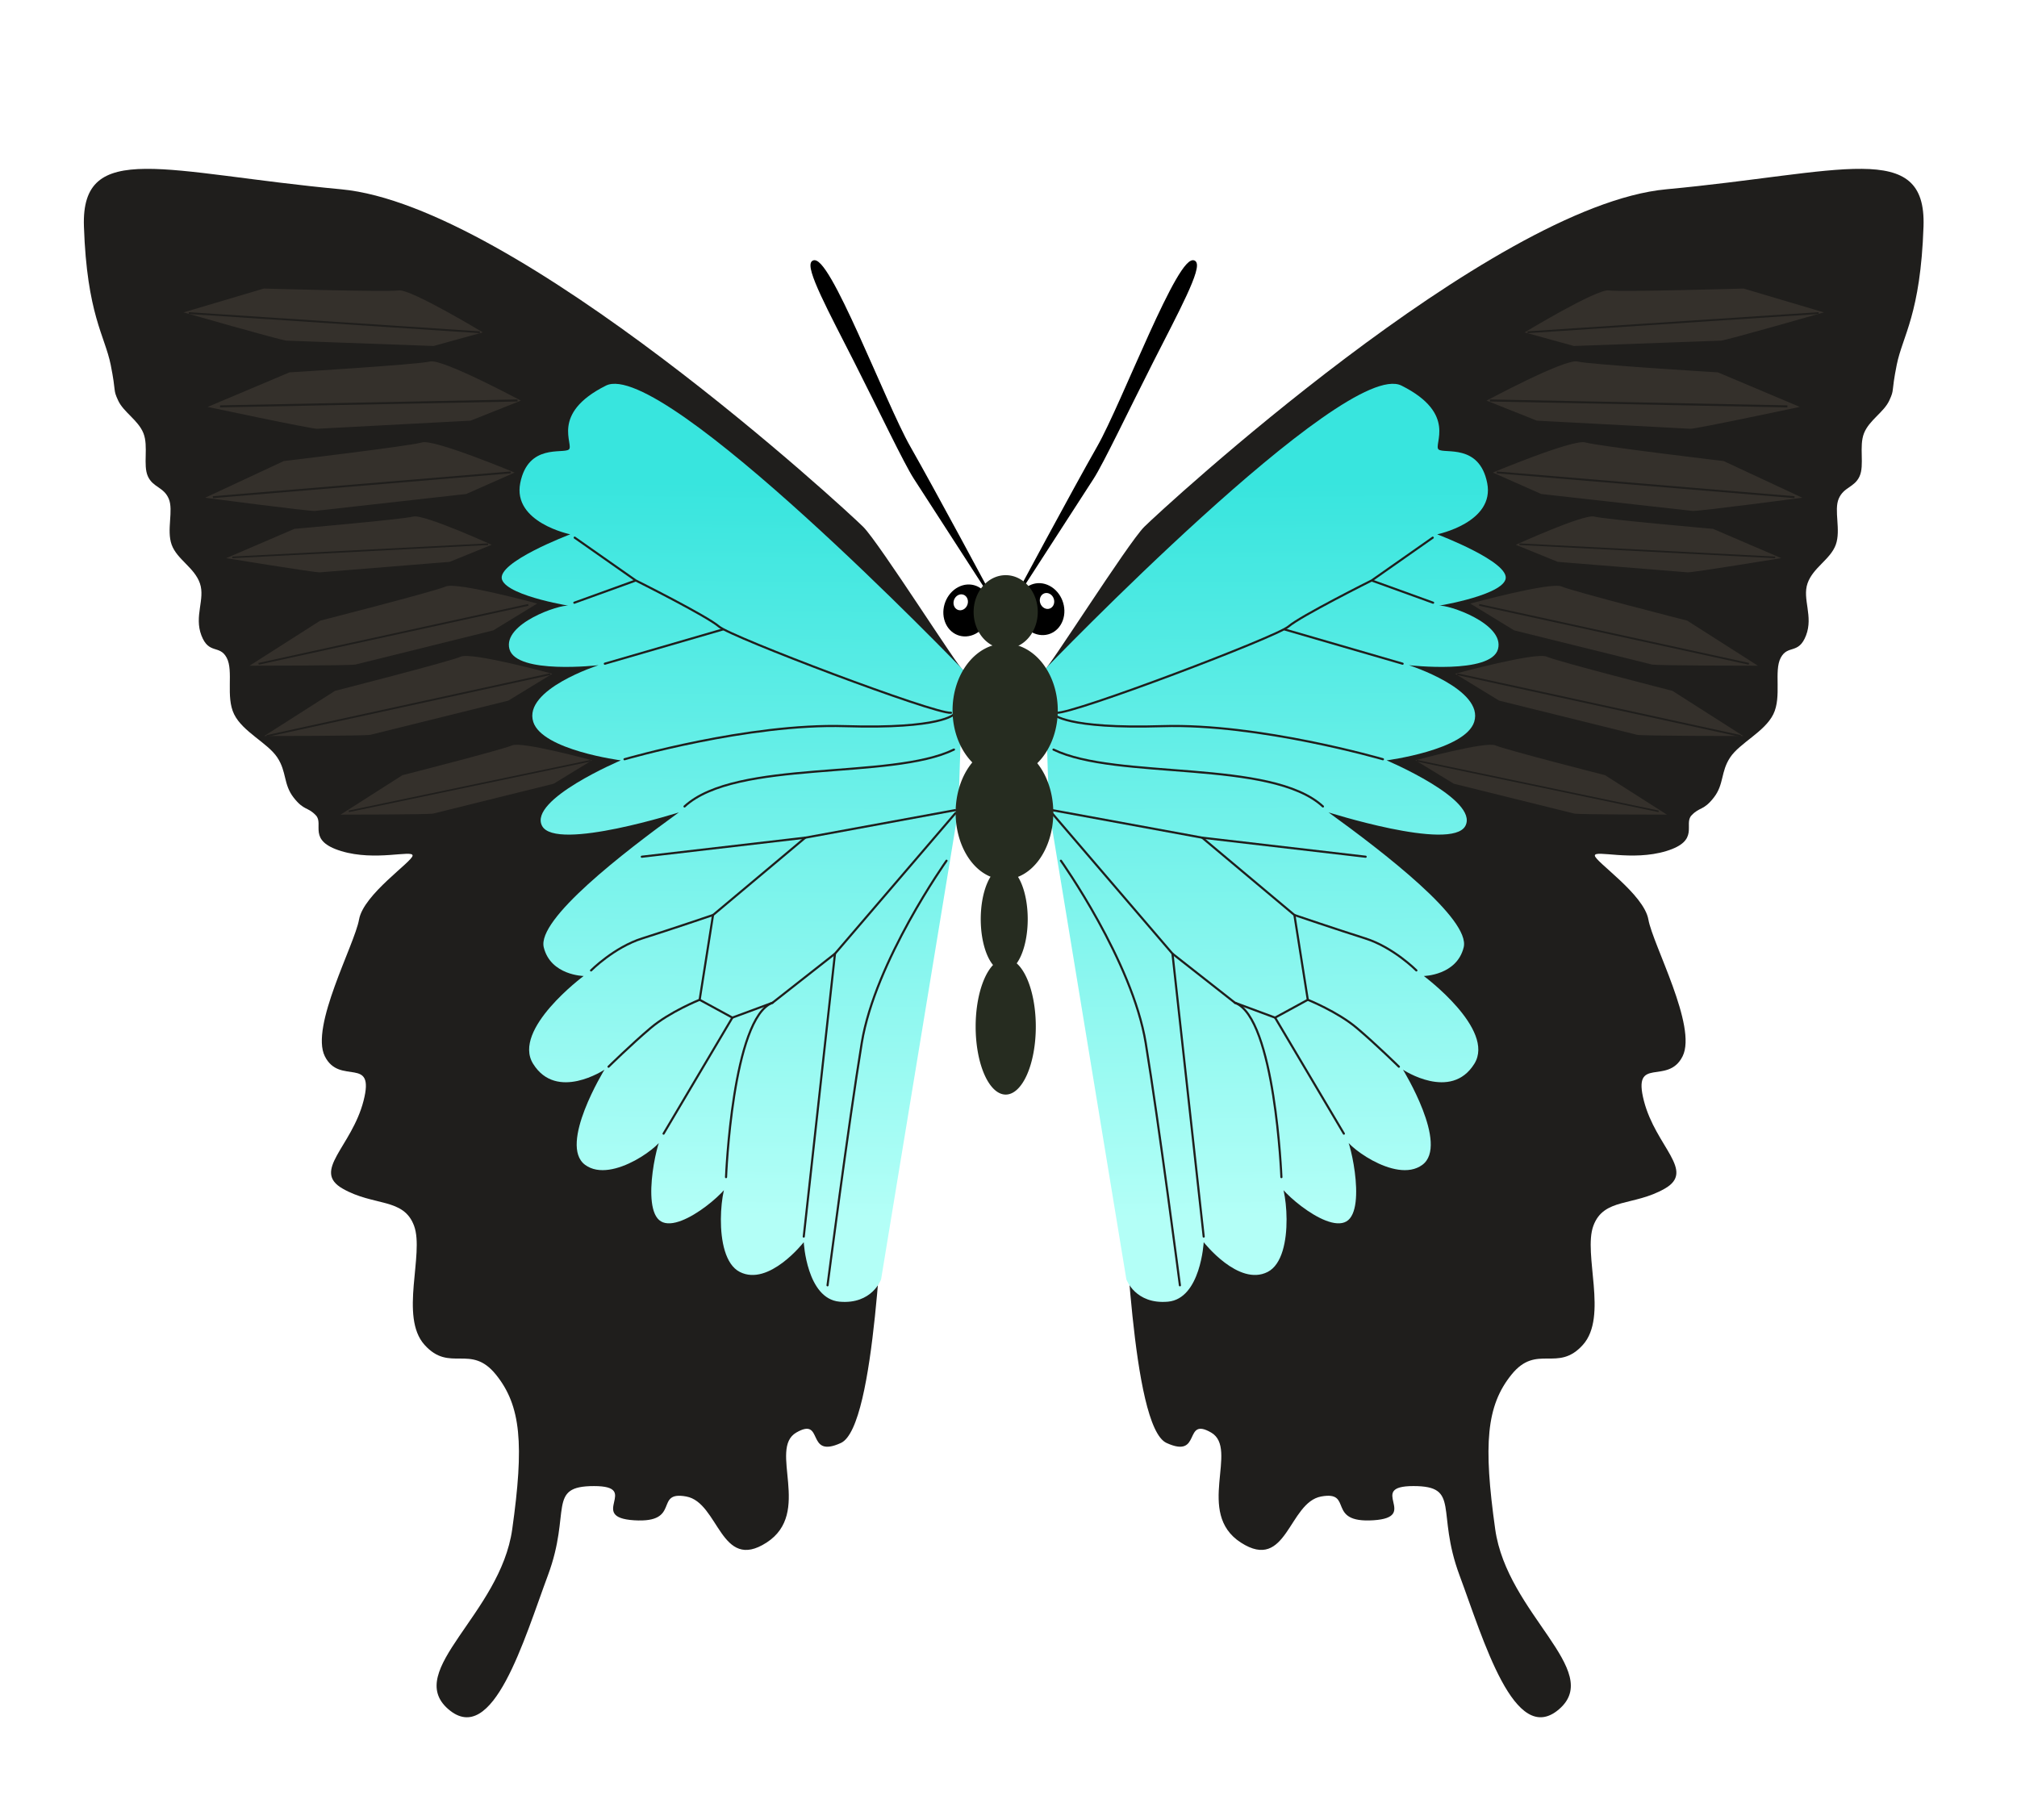 <?xml version="1.0" encoding="UTF-8" standalone="no"?>
<!-- Created with Inkscape (http://www.inkscape.org/) -->

<svg
   xmlns:dc="http://purl.org/dc/elements/1.1/"
   xmlns:cc="http://creativecommons.org/ns#"
   xmlns:rdf="http://www.w3.org/1999/02/22-rdf-syntax-ns#"
   xmlns:svg="http://www.w3.org/2000/svg"
   xmlns="http://www.w3.org/2000/svg"
   xmlns:xlink="http://www.w3.org/1999/xlink"
   xmlns:sodipodi="http://sodipodi.sourceforge.net/DTD/sodipodi-0.dtd"
   xmlns:inkscape="http://www.inkscape.org/namespaces/inkscape"
   width="166.374mm"
   height="150.132mm"
   viewBox="0 0 166.374 150.132"
   version="1.1"
   id="svg8"
   inkscape:version="0.92.1 r15371"
   sodipodi:docname="FX13_butterfly.svg">
  <defs
     id="defs2">
    <linearGradient
       inkscape:collect="always"
       id="linearGradient3874">
      <stop
         style="stop-color:#38e5de;stop-opacity:1;"
         offset="0"
         id="stop3870" />
      <stop
         style="stop-color:#b3fff7;stop-opacity:1"
         offset="1"
         id="stop3872" />
    </linearGradient>
    <linearGradient
       inkscape:collect="always"
       xlink:href="#linearGradient3874"
       id="linearGradient3876"
       x1="131.219"
       y1="84.462"
       x2="132.328"
       y2="175.576"
       gradientUnits="userSpaceOnUse"
       gradientTransform="matrix(0.664,0,0,0.664,42.867,38.788)" />
    <linearGradient
       inkscape:collect="always"
       xlink:href="#linearGradient3874"
       id="linearGradient3876-7"
       x1="131.219"
       y1="84.462"
       x2="132.328"
       y2="175.576"
       gradientUnits="userSpaceOnUse"
       gradientTransform="matrix(-0.664,0,0,0.664,169.111,38.788)" />
  </defs>
  <sodipodi:namedview
     id="base"
     pagecolor="#ffffff"
     bordercolor="#666666"
     borderopacity="1.0"
     inkscape:pageopacity="0.0"
     inkscape:pageshadow="2"
     inkscape:zoom="0.56578839"
     inkscape:cx="-50.307963"
     inkscape:cy="316.18073"
     inkscape:document-units="mm"
     inkscape:current-layer="layer1"
     showgrid="false"
     inkscape:window-width="1920"
     inkscape:window-height="1016"
     inkscape:window-x="0"
     inkscape:window-y="27"
     inkscape:window-maximized="1"
     inkscape:snap-global="false"
     fit-margin-top="0"
     fit-margin-left="0"
     fit-margin-right="0"
     fit-margin-bottom="0" />
  <g
     inkscape:label="Layer 1"
     inkscape:groupmode="layer"
     id="layer1"
     transform="translate(-23.196,-55.069)">
    <rect
       style="opacity:1;fill:#ffffff;fill-opacity:1;stroke:none;stroke-width:0.176;stroke-linecap:round;stroke-linejoin:round;stroke-miterlimit:4;stroke-dasharray:none;stroke-opacity:1"
       id="rect4950"
       width="166.374"
       height="150.132"
       x="23.196"
       y="55.069"
       inkscape:export-xdpi="252.22"
       inkscape:export-ydpi="252.22" />
    <path
       style="fill:#000000;stroke:#000000;stroke-width:0.176px;stroke-linecap:butt;stroke-linejoin:miter;stroke-opacity:1"
       d="m 104.966,104.326 c 0,0 0.847,1.282 -0.647,-1.039 -1.494,-2.321 -5.329,-8.244 -5.671,-8.775 -0.814,-1.262 -2.872,-5.597 -4.921,-9.636 -2.049,-4.039 -4.09,-7.784 -3.482,-8.213 1.215,-0.859 5.912,11.689 7.953,15.269 2.041,3.58 6.768,12.395 6.768,12.395 z"
       id="path3714-2"
       inkscape:connector-curvature="0"
       sodipodi:nodetypes="csssszc"
       inkscape:export-xdpi="252.22"
       inkscape:export-ydpi="252.22" />
    <ellipse
       style="opacity:1;fill:#000000;fill-opacity:1;stroke:none;stroke-width:0.888;stroke-linecap:round;stroke-linejoin:round;stroke-miterlimit:4;stroke-dasharray:none;stroke-opacity:1"
       id="path3710"
       cx="43.367"
       cy="139.911"
       transform="matrix(-0.347,0.938,0.887,0.462,0,0)"
       rx="2.053"
       ry="2.035"
       inkscape:export-xdpi="252.22"
       inkscape:export-ydpi="252.22" />
    <path
       style="fill:#000000;stroke:#000000;stroke-width:0.176px;stroke-linecap:butt;stroke-linejoin:miter;stroke-opacity:1"
       d="m 107.012,104.326 c 0,0 -0.847,1.282 0.647,-1.039 1.494,-2.321 5.329,-8.244 5.671,-8.775 0.814,-1.262 2.872,-5.597 4.921,-9.636 2.049,-4.039 4.09,-7.784 3.482,-8.213 -1.215,-0.859 -5.912,11.689 -7.953,15.269 -2.041,3.58 -6.768,12.395 -6.768,12.395 z"
       id="path3714"
       inkscape:connector-curvature="0"
       sodipodi:nodetypes="csssszc"
       inkscape:export-xdpi="252.22"
       inkscape:export-ydpi="252.22" />
    <path
       style="fill:#1f1e1c;fill-opacity:1;stroke:none;stroke-width:0.176px;stroke-linecap:butt;stroke-linejoin:miter;stroke-opacity:1"
       d="m 109.358,110.309 c 0.123,0.245 6.87,-10.428 8.219,-11.777 1.349,-1.349 28.584,-26.498 43.059,-27.848 14.476,-1.349 21.468,-4.171 21.223,3.067 -0.245,7.238 -1.728,9.019 -2.208,11.409 -0.48,2.39 -0.166,1.973 -0.613,2.944 -0.448,0.972 -1.653,1.618 -2.086,2.699 -0.432,1.081 0.053,2.633 -0.368,3.558 -0.421,0.924 -1.299,0.872 -1.717,1.84 -0.418,0.968 0.195,2.587 -0.245,3.803 -0.441,1.216 -1.886,1.889 -2.331,3.19 -0.445,1.3 0.491,2.699 -0.123,4.294 -0.613,1.595 -1.499,0.739 -2.086,1.84 -0.586,1.101 0.104,3.207 -0.613,4.662 -0.717,1.455 -2.764,2.362 -3.558,3.558 -0.794,1.195 -0.491,2.208 -1.349,3.312 -0.859,1.104 -1.158,0.749 -1.84,1.472 -0.682,0.723 0.736,2.086 -2.086,2.944 -2.822,0.859 -5.888,-0.123 -5.888,0.368 0,0.491 4.048,3.19 4.416,5.275 0.368,2.086 4.048,8.833 2.822,11.286 -1.227,2.454 -4.171,-0.123 -3.19,3.68 0.981,3.803 4.294,5.766 1.717,7.238 -2.576,1.472 -5.03,0.736 -5.888,3.067 -0.859,2.331 1.227,7.483 -0.859,9.814 -2.085,2.331 -3.803,-0.123 -5.888,2.454 -2.086,2.576 -2.331,5.766 -1.349,12.758 0.981,6.993 8.955,11.654 5.275,14.844 -3.68,3.19 -6.256,-5.766 -8.219,-11.041 -1.963,-5.275 0.123,-7.361 -3.803,-7.361 -3.926,0 0.613,2.576 -3.312,2.822 -3.926,0.245 -1.595,-2.454 -4.294,-1.963 -2.699,0.491 -2.822,6.256 -6.625,3.803 -3.803,-2.454 -0.123,-7.729 -2.454,-9.078 -2.331,-1.349 -0.736,2.208 -3.68,0.859 -2.944,-1.349 -3.312,-19.751 -3.68,-20.242 -0.368,-0.491 -5.03,-27.786 -5.03,-27.786 z"
       id="path3718"
       inkscape:connector-curvature="0"
       sodipodi:nodetypes="cssszzzzzzzzzzzzzcsscccscssscsscsssccc"
       inkscape:export-xdpi="252.22"
       inkscape:export-ydpi="252.22" />
    <path
       style="fill:url(#linearGradient3876);fill-opacity:1;stroke:none;stroke-width:0.176px;stroke-linecap:butt;stroke-linejoin:miter;stroke-opacity:1"
       d="m 109.358,110.309 c 0,0 24.781,-25.762 29.442,-23.431 4.662,2.331 2.576,4.907 3.067,5.275 0.491,0.368 3.35,-0.506 4.001,2.757 0.651,3.262 -4.124,4.236 -4.124,4.236 0,0 6.123,2.315 5.628,3.738 -0.495,1.423 -6.242,2.273 -5.506,2.151 0.736,-0.123 5.473,1.475 4.892,3.583 -0.581,2.108 -7.346,1.324 -7.346,1.324 0,0 6.237,1.995 5.383,4.679 -0.741,2.327 -7.223,3.172 -7.223,3.172 0,0 7.624,3.225 6.5,5.398 -1.124,2.173 -11.652,-1.227 -11.284,-1.104 4.592,3.324 11.713,8.814 11.141,11.131 -0.572,2.317 -3.29,2.363 -3.29,2.363 0,0 5.931,4.401 4.171,7.238 -1.938,3.124 -5.888,0.491 -5.888,0.491 0,0 3.822,6.211 1.595,7.851 -2.228,1.641 -6.625,-1.84 -6.379,-2.331 0.245,-0.491 1.871,5.96 0.123,6.993 -1.749,1.032 -6.256,-3.19 -5.643,-3.435 0.613,-0.245 1.544,6.379 -0.859,7.606 -2.402,1.226 -5.275,-2.454 -5.275,-2.454 0,0 -0.245,4.662 -2.944,4.907 -2.699,0.245 -3.435,-1.84 -3.435,-1.84 l -6.379,-38.766 -0.368,-11.532"
       id="path3720"
       inkscape:connector-curvature="0"
       sodipodi:nodetypes="csczczczcsczczcsczczzzccccc"
       inkscape:export-xdpi="252.22"
       inkscape:export-ydpi="252.22" />
    <g
       id="g5100"
       transform="matrix(0.513,-0.084,0.084,0.513,62.769,66.185)"
       style="stroke:#1f1e1c;stroke-opacity:1">
      <g
         id="g5095"
         style="stroke:#1f1e1c;stroke-opacity:1">
        <path
           style="fill:#34302b;fill-opacity:1;stroke:#1f1e1c;stroke-width:0.255px;stroke-linecap:butt;stroke-linejoin:miter;stroke-opacity:1"
           d="m 151.401,90.733 c 0,0 11.742,-3.202 13.343,-2.491 1.601,0.712 18.324,4.981 18.324,4.981 l 10.318,6.582 c 0,0 -14.766,0 -15.477,-0.178 -0.712,-0.178 -20.103,-4.981 -20.103,-4.981 z"
           id="path3722"
           inkscape:connector-curvature="0"
           inkscape:export-xdpi="252.22"
           inkscape:export-ydpi="252.22" />
      </g>
      <path
         inkscape:export-ydpi="252.22"
         inkscape:export-xdpi="252.22"
         inkscape:connector-curvature="0"
         id="path3724"
         d="m 152.297,90.778 39.712,8.623"
         style="fill:none;stroke:#1f1e1c;stroke-width:0.255px;stroke-linecap:butt;stroke-linejoin:miter;stroke-opacity:1"
         sodipodi:nodetypes="cc" />
    </g>
    <path
       style="fill:none;stroke:#1f1e1c;stroke-width:0.176;stroke-linecap:round;stroke-linejoin:miter;stroke-miterlimit:4;stroke-dasharray:none;stroke-opacity:1"
       d="m 110.339,113.867 c 1.349,0.123 18.156,-6.257 19.138,-7.115 0.981,-0.859 6.87,-3.803 6.87,-3.803 l 5.03,-3.527"
       id="path3726"
       inkscape:connector-curvature="0"
       sodipodi:nodetypes="cccc"
       inkscape:export-xdpi="252.22"
       inkscape:export-ydpi="252.22" />
    <path
       style="fill:none;stroke:#1f1e1c;stroke-width:0.176;stroke-linecap:round;stroke-linejoin:miter;stroke-miterlimit:4;stroke-dasharray:none;stroke-opacity:1"
       d="m 136.408,102.979 4.999,1.809"
       id="path3728"
       inkscape:connector-curvature="0"
       sodipodi:nodetypes="cc"
       inkscape:export-xdpi="252.22"
       inkscape:export-ydpi="252.22" />
    <path
       style="fill:none;stroke:#1f1e1c;stroke-width:0.176;stroke-linecap:round;stroke-linejoin:miter;stroke-miterlimit:4;stroke-dasharray:none;stroke-opacity:1"
       d="m 129.17,106.997 9.722,2.822"
       id="path3730"
       inkscape:connector-curvature="0"
       sodipodi:nodetypes="cc"
       inkscape:export-xdpi="252.22"
       inkscape:export-ydpi="252.22" />
    <path
       style="fill:none;stroke:#1f1e1c;stroke-width:0.176;stroke-linecap:round;stroke-linejoin:miter;stroke-miterlimit:4;stroke-dasharray:none;stroke-opacity:1"
       d="m 110.094,113.99 c 0,0 1.012,1.227 8.986,0.981 7.974,-0.245 18.187,2.73 18.187,2.73"
       id="path3732"
       inkscape:connector-curvature="0"
       sodipodi:nodetypes="csc"
       inkscape:export-xdpi="252.22"
       inkscape:export-ydpi="252.22" />
    <path
       style="fill:none;stroke:#1f1e1c;stroke-width:0.176px;stroke-linecap:round;stroke-linejoin:miter;stroke-opacity:1"
       d="m 110.094,116.903 c 5.209,2.537 17.953,0.749 22.225,4.693"
       id="path3734"
       inkscape:connector-curvature="0"
       sodipodi:nodetypes="cc"
       inkscape:export-xdpi="252.22"
       inkscape:export-ydpi="252.22" />
    <path
       style="fill:none;stroke:#1f1e1c;stroke-width:0.176px;stroke-linecap:round;stroke-linejoin:miter;stroke-opacity:1"
       d="m 110.002,121.902 12.36,2.27 13.48,1.57"
       id="path3736"
       inkscape:connector-curvature="0"
       sodipodi:nodetypes="ccc"
       inkscape:export-xdpi="252.22"
       inkscape:export-ydpi="252.22" />
    <path
       style="fill:none;stroke:#1f1e1c;stroke-width:0.176px;stroke-linecap:round;stroke-linejoin:miter;stroke-opacity:1"
       d="m 122.361,124.172 7.606,6.379 1.104,6.993 -2.699,1.472 -3.312,-1.227 -5.152,-4.048 -9.937,-11.593"
       id="path3738"
       inkscape:connector-curvature="0"
       sodipodi:nodetypes="ccccccc"
       inkscape:export-xdpi="252.22"
       inkscape:export-ydpi="252.22" />
    <path
       style="fill:none;stroke:#1f1e1c;stroke-width:0.176px;stroke-linecap:round;stroke-linejoin:miter;stroke-opacity:1"
       d="m 129.967,130.551 c 0,0 3.504,1.191 5.835,1.927 2.331,0.736 4.225,2.643 4.225,2.643"
       id="path3740"
       inkscape:connector-curvature="0"
       sodipodi:nodetypes="csc"
       inkscape:export-xdpi="252.22"
       inkscape:export-ydpi="252.22" />
    <path
       style="fill:none;stroke:#1f1e1c;stroke-width:0.176px;stroke-linecap:round;stroke-linejoin:miter;stroke-opacity:1"
       d="m 131.071,137.543 c 0,0 2.454,0.981 4.048,2.331 1.595,1.349 3.466,3.19 3.466,3.19"
       id="path3742"
       inkscape:connector-curvature="0"
       sodipodi:nodetypes="csc"
       inkscape:export-xdpi="252.22"
       inkscape:export-ydpi="252.22" />
    <path
       style="fill:none;stroke:#1f1e1c;stroke-width:0.176px;stroke-linecap:round;stroke-linejoin:miter;stroke-opacity:1"
       d="m 128.372,139.016 5.674,9.569"
       id="path3744"
       inkscape:connector-curvature="0"
       sodipodi:nodetypes="cc"
       inkscape:export-xdpi="252.22"
       inkscape:export-ydpi="252.22" />
    <path
       style="fill:none;stroke:#1f1e1c;stroke-width:0.176px;stroke-linecap:round;stroke-linejoin:miter;stroke-opacity:1"
       d="m 125.06,137.789 c 3.312,1.227 3.834,14.384 3.834,14.384"
       id="path3746"
       inkscape:connector-curvature="0"
       sodipodi:nodetypes="cc"
       inkscape:export-xdpi="252.22"
       inkscape:export-ydpi="252.22" />
    <path
       style="fill:none;stroke:#1f1e1c;stroke-width:0.176px;stroke-linecap:round;stroke-linejoin:miter;stroke-opacity:1"
       d="m 119.908,133.74 2.576,23.339"
       id="path3748"
       inkscape:connector-curvature="0"
       sodipodi:nodetypes="cc"
       inkscape:export-xdpi="252.22"
       inkscape:export-ydpi="252.22" />
    <path
       style="fill:none;stroke:#1f1e1c;stroke-width:0.176px;stroke-linecap:round;stroke-linejoin:miter;stroke-opacity:1"
       d="m 110.707,126.073 c 0,0 5.888,8.281 6.993,15.028 1.104,6.747 2.822,19.996 2.822,19.996"
       id="path3750"
       inkscape:connector-curvature="0"
       inkscape:export-xdpi="252.22"
       inkscape:export-ydpi="252.22" />
    <ellipse
       style="opacity:1;fill:#000000;fill-opacity:1;stroke:none;stroke-width:0.888;stroke-linecap:round;stroke-linejoin:round;stroke-miterlimit:4;stroke-dasharray:none;stroke-opacity:1"
       id="path3710-2"
       cx="142.168"
       cy="-60.447"
       transform="matrix(0.347,0.938,-0.887,0.462,0,0)"
       rx="2.053"
       ry="2.035"
       inkscape:export-xdpi="252.22"
       inkscape:export-ydpi="252.22" />
    <path
       style="opacity:1;fill:#262c20;fill-opacity:1;stroke:none;stroke-width:1.114;stroke-linecap:round;stroke-linejoin:round;stroke-miterlimit:4;stroke-dasharray:none;stroke-opacity:1"
       d="m 108.798,105.552 a 2.646,3.036 0 0 1 -2.646,3.036 2.646,3.036 0 0 1 -2.646,-3.036 2.646,3.036 0 0 1 2.646,-3.036 2.646,3.036 0 0 1 2.646,3.036 z"
       id="path3754"
       inkscape:connector-curvature="0"
       inkscape:export-xdpi="252.22"
       inkscape:export-ydpi="252.22" />
    <path
       style="opacity:1;fill:#262c20;fill-opacity:1;stroke:none;stroke-width:1.136;stroke-linecap:round;stroke-linejoin:round;stroke-miterlimit:4;stroke-dasharray:none;stroke-opacity:1"
       d="m 107.969,130.89 a 1.938,4.304 0 0 1 -1.938,4.304 1.938,4.304 0 0 1 -1.938,-4.304 1.938,4.304 0 0 1 1.938,-4.304 1.938,4.304 0 0 1 1.938,4.304 z"
       id="path3754-3-6-7"
       inkscape:connector-curvature="0"
       inkscape:export-xdpi="252.22"
       inkscape:export-ydpi="252.22" />
    <path
       style="opacity:1;fill:#262c20;fill-opacity:1;stroke:none;stroke-width:1.466;stroke-linecap:round;stroke-linejoin:round;stroke-miterlimit:4;stroke-dasharray:none;stroke-opacity:1"
       d="m 108.635,139.757 a 2.481,5.606 0 0 1 -2.481,5.606 2.481,5.606 0 0 1 -2.481,-5.606 2.481,5.606 0 0 1 2.481,-5.606 2.481,5.606 0 0 1 2.481,5.606 z"
       id="path3754-3-6-7-5"
       inkscape:connector-curvature="0"
       inkscape:export-xdpi="252.22"
       inkscape:export-ydpi="252.22" />
    <ellipse
       style="opacity:1;fill:#ffffff;fill-opacity:1;stroke:none;stroke-width:0.273;stroke-linecap:round;stroke-linejoin:round;stroke-miterlimit:4;stroke-dasharray:none;stroke-opacity:1"
       id="path3710-3-5-6"
       cx="42.529"
       cy="140.155"
       transform="matrix(-0.347,0.938,0.887,0.462,0,0)"
       rx="0.63"
       ry="0.625"
       inkscape:export-xdpi="252.22"
       inkscape:export-ydpi="252.22" />
    <g
       id="g5088"
       transform="matrix(0.658,-0.087,0.087,0.658,34.704,53.353)"
       style="stroke:#1f1e1c;stroke-opacity:1">
      <path
         inkscape:export-ydpi="252.22"
         inkscape:export-xdpi="252.22"
         inkscape:connector-curvature="0"
         id="path3722-1"
         d="m 158.403,82.793 c 0,0 10.742,-2.93 12.206,-2.279 1.465,0.651 16.764,4.557 16.764,4.557 l 9.44,6.022 c 0,0 -13.509,0 -14.16,-0.163 -0.651,-0.163 -18.391,-4.557 -18.391,-4.557 z"
         style="fill:#34302b;fill-opacity:1;stroke:#1f1e1c;stroke-width:0.233px;stroke-linecap:butt;stroke-linejoin:miter;stroke-opacity:1" />
      <path
         inkscape:export-ydpi="252.22"
         inkscape:export-xdpi="252.22"
         inkscape:connector-curvature="0"
         id="path3724-2"
         d="m 159.177,82.877 36.29,7.905"
         style="fill:none;stroke:#1f1e1c;stroke-width:0.233px;stroke-linecap:butt;stroke-linejoin:miter;stroke-opacity:1"
         sodipodi:nodetypes="cc" />
    </g>
    <g
       transform="matrix(0.634,-0.135,0.132,0.687,36.446,58.585)"
       id="g5092"
       style="stroke:#1f1e1c;stroke-opacity:1">
      <path
         inkscape:export-ydpi="252.22"
         inkscape:export-xdpi="252.22"
         inkscape:connector-curvature="0"
         id="path3722-0"
         d="m 156.828,73.821 c 0,0 11.106,-3.029 12.62,-2.356 1.514,0.673 17.332,4.712 17.332,4.712 l 9.76,6.226 c 0,0 -13.966,0 -14.639,-0.168 -0.673,-0.168 -19.014,-4.712 -19.014,-4.712 z"
         style="fill:#34302b;fill-opacity:1;stroke:#1f1e1c;stroke-width:0.241px;stroke-linecap:butt;stroke-linejoin:miter;stroke-opacity:1" />
      <path
         inkscape:export-ydpi="252.22"
         inkscape:export-xdpi="252.22"
         inkscape:connector-curvature="0"
         id="path3724-9"
         d="m 157.552,73.928 37.038,7.989"
         style="fill:none;stroke:#1f1e1c;stroke-width:0.241px;stroke-linecap:butt;stroke-linejoin:miter;stroke-opacity:1"
         sodipodi:nodetypes="cc" />
    </g>
    <g
       id="g5080"
       transform="matrix(0.638,-0.183,0.183,0.638,32.152,71.743)"
       style="stroke:#1f1e1c;stroke-opacity:1">
      <path
         inkscape:export-ydpi="252.22"
         inkscape:export-xdpi="252.22"
         inkscape:connector-curvature="0"
         id="path3722-6"
         d="m 164.415,64.042 c 0,0 10.378,-2.83 11.793,-2.201 1.415,0.629 16.195,4.403 16.195,4.403 l 9.12,5.818 c 0,0 -13.051,0 -13.68,-0.157 -0.629,-0.157 -17.768,-4.403 -17.768,-4.403 z"
         style="fill:#34302b;fill-opacity:1;stroke:#1f1e1c;stroke-width:0.225px;stroke-linecap:butt;stroke-linejoin:miter;stroke-opacity:1" />
      <path
         inkscape:export-ydpi="252.22"
         inkscape:export-xdpi="252.22"
         inkscape:connector-curvature="0"
         id="path3724-0"
         d="m 165.054,64.167 35.424,7.684"
         style="fill:none;stroke:#1f1e1c;stroke-width:0.225px;stroke-linecap:butt;stroke-linejoin:miter;stroke-opacity:1"
         sodipodi:nodetypes="cc" />
    </g>
    <path
       style="fill:#34302b;fill-opacity:1;stroke:none;stroke-width:0.144px;stroke-linecap:butt;stroke-linejoin:miter;stroke-opacity:1"
       d="m 144.474,104.858 c 0,0 6.635,-1.809 7.539,-1.407 0.905,0.402 10.354,2.815 10.354,2.815 l 5.83,3.719 c 0,0 -8.344,0 -8.746,-0.1 -0.402,-0.101 -11.359,-2.815 -11.359,-2.815 z"
       id="path3722-2"
       inkscape:connector-curvature="0"
       inkscape:export-xdpi="252.22"
       inkscape:export-ydpi="252.22" />
    <path
       sodipodi:nodetypes="cc"
       style="fill:none;stroke:#1f1e1c;stroke-width:0.144px;stroke-linecap:butt;stroke-linejoin:miter;stroke-opacity:1"
       d="m 145.207,104.966 22.247,4.863"
       id="path3724-6"
       inkscape:connector-curvature="0"
       inkscape:export-xdpi="252.22"
       inkscape:export-ydpi="252.22" />
    <path
       style="fill:#34302b;fill-opacity:1;stroke:none;stroke-width:0.144px;stroke-linecap:butt;stroke-linejoin:miter;stroke-opacity:1"
       d="m 143.224,110.649 c 0,0 6.647,-1.813 7.553,-1.41 0.906,0.403 10.373,2.82 10.373,2.82 l 5.841,3.726 c 0,0 -8.359,0 -8.762,-0.101 -0.403,-0.101 -11.38,-2.82 -11.38,-2.82 z"
       id="path3722-8"
       inkscape:connector-curvature="0"
       inkscape:export-xdpi="252.22"
       inkscape:export-ydpi="252.22" />
    <path
       sodipodi:nodetypes="cc"
       style="fill:none;stroke:#1f1e1c;stroke-width:0.144px;stroke-linecap:butt;stroke-linejoin:miter;stroke-opacity:1"
       d="m 143.39,110.68 23.399,5.106"
       id="path3724-7"
       inkscape:connector-curvature="0"
       inkscape:export-xdpi="252.22"
       inkscape:export-ydpi="252.22" />
    <path
       style="fill:#34302b;fill-opacity:1;stroke:none;stroke-width:0.126px;stroke-linecap:butt;stroke-linejoin:miter;stroke-opacity:1"
       d="m 139.947,117.787 c 0,0 5.801,-1.582 6.592,-1.231 0.791,0.352 9.053,2.461 9.053,2.461 l 5.098,3.252 c 0,0 -7.295,0 -7.647,-0.088 -0.352,-0.088 -9.932,-2.461 -9.932,-2.461 z"
       id="path3722-02"
       inkscape:connector-curvature="0"
       inkscape:export-xdpi="252.22"
       inkscape:export-ydpi="252.22" />
    <path
       sodipodi:nodetypes="cc"
       style="fill:none;stroke:#1f1e1c;stroke-width:0.126px;stroke-linecap:butt;stroke-linejoin:miter;stroke-opacity:1"
       d="m 140.047,117.818 19.963,4.18"
       id="path3724-3"
       inkscape:connector-curvature="0"
       inkscape:export-xdpi="252.22"
       inkscape:export-ydpi="252.22" />
    <path
       style="fill:#1f1e1c;fill-opacity:1;stroke:none;stroke-width:0.176px;stroke-linecap:butt;stroke-linejoin:miter;stroke-opacity:1"
       d="M 102.62,110.309 C 102.498,110.555 95.75,99.882 94.401,98.532 93.052,97.183 65.817,72.034 51.342,70.685 36.866,69.335 29.873,66.514 30.119,73.752 c 0.245,7.238 1.728,9.019 2.208,11.409 0.48,2.39 0.166,1.973 0.613,2.944 0.448,0.972 1.653,1.618 2.086,2.699 0.432,1.081 -0.053,2.633 0.368,3.558 0.421,0.924 1.299,0.872 1.717,1.84 0.418,0.968 -0.195,2.587 0.245,3.803 0.441,1.216 1.886,1.889 2.331,3.19 0.445,1.3 -0.491,2.699 0.123,4.294 0.613,1.595 1.499,0.739 2.085,1.84 0.586,1.101 -0.104,3.207 0.613,4.662 0.717,1.455 2.764,2.362 3.558,3.558 0.794,1.195 0.491,2.208 1.349,3.312 0.859,1.104 1.158,0.749 1.84,1.472 0.682,0.723 -0.736,2.086 2.086,2.944 2.822,0.859 5.888,-0.123 5.888,0.368 0,0.491 -4.048,3.19 -4.416,5.275 -0.368,2.086 -4.048,8.833 -2.822,11.286 1.227,2.454 4.171,-0.123 3.19,3.68 -0.981,3.803 -4.294,5.766 -1.717,7.238 2.576,1.472 5.03,0.736 5.888,3.067 0.859,2.331 -1.227,7.483 0.859,9.814 2.085,2.331 3.803,-0.123 5.888,2.454 2.085,2.576 2.331,5.766 1.349,12.758 -0.981,6.993 -8.955,11.654 -5.275,14.844 3.68,3.19 6.256,-5.766 8.219,-11.041 1.963,-5.275 -0.123,-7.361 3.803,-7.361 3.926,0 -0.613,2.576 3.312,2.822 3.926,0.245 1.595,-2.454 4.294,-1.963 2.699,0.491 2.822,6.256 6.625,3.803 3.803,-2.454 0.123,-7.729 2.454,-9.078 2.331,-1.349 0.736,2.208 3.68,0.859 2.944,-1.349 3.312,-19.751 3.68,-20.242 0.368,-0.491 5.03,-27.786 5.03,-27.786 z"
       id="path3718-6"
       inkscape:connector-curvature="0"
       sodipodi:nodetypes="cssszzzzzzzzzzzzzcsscccscssscsscsssccc"
       inkscape:export-xdpi="252.22"
       inkscape:export-ydpi="252.22" />
    <path
       style="fill:url(#linearGradient3876-7);fill-opacity:1;stroke:none;stroke-width:0.176px;stroke-linecap:butt;stroke-linejoin:miter;stroke-opacity:1"
       d="m 102.62,110.309 c 0,0 -24.781,-25.762 -29.442,-23.431 -4.662,2.331 -2.576,4.907 -3.067,5.275 -0.491,0.368 -3.35,-0.506 -4.001,2.757 -0.651,3.262 4.124,4.236 4.124,4.236 0,0 -6.123,2.315 -5.628,3.738 0.495,1.423 6.242,2.273 5.506,2.151 -0.736,-0.123 -5.473,1.475 -4.892,3.583 0.581,2.108 7.346,1.324 7.346,1.324 0,0 -6.237,1.995 -5.383,4.679 0.741,2.327 7.223,3.172 7.223,3.172 0,0 -7.624,3.225 -6.5,5.398 1.124,2.173 11.652,-1.227 11.284,-1.104 -4.592,3.324 -11.713,8.814 -11.141,11.131 0.572,2.317 3.29,2.363 3.29,2.363 0,0 -5.931,4.401 -4.171,7.238 1.938,3.124 5.888,0.491 5.888,0.491 0,0 -3.822,6.211 -1.595,7.851 2.228,1.641 6.625,-1.84 6.379,-2.331 -0.245,-0.491 -1.871,5.96 -0.123,6.993 1.749,1.032 6.256,-3.19 5.643,-3.435 -0.613,-0.245 -1.544,6.379 0.859,7.606 2.402,1.226 5.275,-2.454 5.275,-2.454 0,0 0.245,4.662 2.944,4.907 2.699,0.245 3.435,-1.84 3.435,-1.84 l 6.379,-38.766 0.368,-11.532"
       id="path3720-1"
       inkscape:connector-curvature="0"
       sodipodi:nodetypes="csczczczcsczczcsczczzzccccc"
       inkscape:export-xdpi="252.22"
       inkscape:export-ydpi="252.22" />
    <g
       id="g5100-0"
       transform="matrix(-0.513,-0.084,-0.084,0.513,149.209,66.185)"
       style="stroke:#1f1e1c;stroke-opacity:1">
      <g
         id="g5095-6"
         style="stroke:#1f1e1c;stroke-opacity:1">
        <path
           style="fill:#34302b;fill-opacity:1;stroke:#1f1e1c;stroke-width:0.255px;stroke-linecap:butt;stroke-linejoin:miter;stroke-opacity:1"
           d="m 151.401,90.733 c 0,0 11.742,-3.202 13.343,-2.491 1.601,0.712 18.324,4.981 18.324,4.981 l 10.318,6.582 c 0,0 -14.766,0 -15.477,-0.178 -0.712,-0.178 -20.103,-4.981 -20.103,-4.981 z"
           id="path3722-15"
           inkscape:connector-curvature="0"
           inkscape:export-xdpi="252.22"
           inkscape:export-ydpi="252.22" />
      </g>
      <path
         inkscape:export-ydpi="252.22"
         inkscape:export-xdpi="252.22"
         inkscape:connector-curvature="0"
         id="path3724-94"
         d="m 152.297,90.778 39.712,8.623"
         style="fill:none;stroke:#1f1e1c;stroke-width:0.255px;stroke-linecap:butt;stroke-linejoin:miter;stroke-opacity:1"
         sodipodi:nodetypes="cc" />
    </g>
    <path
       style="fill:none;stroke:#1f1e1c;stroke-width:0.176;stroke-linecap:round;stroke-linejoin:miter;stroke-miterlimit:4;stroke-dasharray:none;stroke-opacity:1"
       d="m 101.639,113.867 c -1.349,0.123 -18.156,-6.257 -19.138,-7.115 -0.981,-0.859 -6.87,-3.803 -6.87,-3.803 l -5.03,-3.527"
       id="path3726-9"
       inkscape:connector-curvature="0"
       sodipodi:nodetypes="cccc"
       inkscape:export-xdpi="252.22"
       inkscape:export-ydpi="252.22" />
    <path
       style="fill:none;stroke:#1f1e1c;stroke-width:0.176;stroke-linecap:round;stroke-linejoin:miter;stroke-miterlimit:4;stroke-dasharray:none;stroke-opacity:1"
       d="m 75.57,102.979 -4.999,1.809"
       id="path3728-0"
       inkscape:connector-curvature="0"
       sodipodi:nodetypes="cc"
       inkscape:export-xdpi="252.22"
       inkscape:export-ydpi="252.22" />
    <path
       style="fill:none;stroke:#1f1e1c;stroke-width:0.176;stroke-linecap:round;stroke-linejoin:miter;stroke-miterlimit:4;stroke-dasharray:none;stroke-opacity:1"
       d="m 82.808,106.997 -9.722,2.822"
       id="path3730-9"
       inkscape:connector-curvature="0"
       sodipodi:nodetypes="cc"
       inkscape:export-xdpi="252.22"
       inkscape:export-ydpi="252.22" />
    <path
       style="fill:none;stroke:#1f1e1c;stroke-width:0.176;stroke-linecap:round;stroke-linejoin:miter;stroke-miterlimit:4;stroke-dasharray:none;stroke-opacity:1"
       d="m 101.884,113.99 c 0,0 -1.012,1.227 -8.986,0.981 -7.974,-0.245 -18.187,2.73 -18.187,2.73"
       id="path3732-1"
       inkscape:connector-curvature="0"
       sodipodi:nodetypes="csc"
       inkscape:export-xdpi="252.22"
       inkscape:export-ydpi="252.22" />
    <path
       style="fill:none;stroke:#1f1e1c;stroke-width:0.176px;stroke-linecap:round;stroke-linejoin:miter;stroke-opacity:1"
       d="m 101.884,116.903 c -5.209,2.537 -17.953,0.749 -22.225,4.693"
       id="path3734-7"
       inkscape:connector-curvature="0"
       sodipodi:nodetypes="cc"
       inkscape:export-xdpi="252.22"
       inkscape:export-ydpi="252.22" />
    <path
       style="fill:none;stroke:#1f1e1c;stroke-width:0.176px;stroke-linecap:round;stroke-linejoin:miter;stroke-opacity:1"
       d="m 101.976,121.902 -12.36,2.27 -13.48,1.57"
       id="path3736-7"
       inkscape:connector-curvature="0"
       sodipodi:nodetypes="ccc"
       inkscape:export-xdpi="252.22"
       inkscape:export-ydpi="252.22" />
    <path
       style="fill:none;stroke:#1f1e1c;stroke-width:0.176px;stroke-linecap:round;stroke-linejoin:miter;stroke-opacity:1"
       d="m 89.617,124.172 -7.606,6.379 -1.104,6.993 2.699,1.472 3.312,-1.227 5.152,-4.048 9.937,-11.593"
       id="path3738-1"
       inkscape:connector-curvature="0"
       sodipodi:nodetypes="ccccccc"
       inkscape:export-xdpi="252.22"
       inkscape:export-ydpi="252.22" />
    <path
       style="fill:none;stroke:#1f1e1c;stroke-width:0.176px;stroke-linecap:round;stroke-linejoin:miter;stroke-opacity:1"
       d="m 82.011,130.551 c 0,0 -3.504,1.191 -5.835,1.927 -2.331,0.736 -4.225,2.643 -4.225,2.643"
       id="path3740-1"
       inkscape:connector-curvature="0"
       sodipodi:nodetypes="csc"
       inkscape:export-xdpi="252.22"
       inkscape:export-ydpi="252.22" />
    <path
       style="fill:none;stroke:#1f1e1c;stroke-width:0.176px;stroke-linecap:round;stroke-linejoin:miter;stroke-opacity:1"
       d="m 80.907,137.543 c 0,0 -2.454,0.981 -4.048,2.331 -1.595,1.349 -3.466,3.19 -3.466,3.19"
       id="path3742-5"
       inkscape:connector-curvature="0"
       sodipodi:nodetypes="csc"
       inkscape:export-xdpi="252.22"
       inkscape:export-ydpi="252.22" />
    <path
       style="fill:none;stroke:#1f1e1c;stroke-width:0.176px;stroke-linecap:round;stroke-linejoin:miter;stroke-opacity:1"
       d="m 83.606,139.016 -5.674,9.569"
       id="path3744-9"
       inkscape:connector-curvature="0"
       sodipodi:nodetypes="cc"
       inkscape:export-xdpi="252.22"
       inkscape:export-ydpi="252.22" />
    <path
       style="fill:none;stroke:#1f1e1c;stroke-width:0.176px;stroke-linecap:round;stroke-linejoin:miter;stroke-opacity:1"
       d="m 86.918,137.789 c -3.312,1.227 -3.834,14.384 -3.834,14.384"
       id="path3746-7"
       inkscape:connector-curvature="0"
       sodipodi:nodetypes="cc"
       inkscape:export-xdpi="252.22"
       inkscape:export-ydpi="252.22" />
    <path
       style="fill:none;stroke:#1f1e1c;stroke-width:0.176px;stroke-linecap:round;stroke-linejoin:miter;stroke-opacity:1"
       d="m 92.07,133.74 -2.576,23.339"
       id="path3748-7"
       inkscape:connector-curvature="0"
       sodipodi:nodetypes="cc"
       inkscape:export-xdpi="252.22"
       inkscape:export-ydpi="252.22" />
    <path
       style="fill:none;stroke:#1f1e1c;stroke-width:0.176px;stroke-linecap:round;stroke-linejoin:miter;stroke-opacity:1"
       d="m 101.271,126.073 c 0,0 -5.888,8.281 -6.993,15.028 -1.104,6.747 -2.822,19.996 -2.822,19.996"
       id="path3750-6"
       inkscape:connector-curvature="0"
       inkscape:export-xdpi="252.22"
       inkscape:export-ydpi="252.22" />
    <ellipse
       style="opacity:1;fill:#ffffff;fill-opacity:1;stroke:none;stroke-width:0.273;stroke-linecap:round;stroke-linejoin:round;stroke-miterlimit:4;stroke-dasharray:none;stroke-opacity:1"
       id="path3710-3-5-6-7"
       cx="141.331"
       cy="-60.203"
       transform="matrix(0.347,0.938,-0.887,0.462,0,0)"
       rx="0.63"
       ry="0.625"
       inkscape:export-xdpi="252.22"
       inkscape:export-ydpi="252.22" />
    <g
       id="g5088-3"
       transform="matrix(-0.658,-0.087,-0.087,0.658,177.273,53.353)"
       style="stroke:#1f1e1c;stroke-opacity:1">
      <path
         inkscape:export-ydpi="252.22"
         inkscape:export-xdpi="252.22"
         inkscape:connector-curvature="0"
         id="path3722-1-6"
         d="m 158.403,82.793 c 0,0 10.742,-2.93 12.206,-2.279 1.465,0.651 16.764,4.557 16.764,4.557 l 9.44,6.022 c 0,0 -13.509,0 -14.16,-0.163 -0.651,-0.163 -18.391,-4.557 -18.391,-4.557 z"
         style="fill:#34302b;fill-opacity:1;stroke:#1f1e1c;stroke-width:0.233px;stroke-linecap:butt;stroke-linejoin:miter;stroke-opacity:1" />
      <path
         inkscape:export-ydpi="252.22"
         inkscape:export-xdpi="252.22"
         inkscape:connector-curvature="0"
         id="path3724-2-5"
         d="m 159.177,82.877 36.29,7.905"
         style="fill:none;stroke:#1f1e1c;stroke-width:0.233px;stroke-linecap:butt;stroke-linejoin:miter;stroke-opacity:1"
         sodipodi:nodetypes="cc" />
    </g>
    <g
       transform="matrix(-0.634,-0.135,-0.132,0.687,175.532,58.585)"
       id="g5092-6"
       style="stroke:#1f1e1c;stroke-opacity:1">
      <path
         inkscape:export-ydpi="252.22"
         inkscape:export-xdpi="252.22"
         inkscape:connector-curvature="0"
         id="path3722-0-3"
         d="m 156.828,73.821 c 0,0 11.106,-3.029 12.62,-2.356 1.514,0.673 17.332,4.712 17.332,4.712 l 9.76,6.226 c 0,0 -13.966,0 -14.639,-0.168 -0.673,-0.168 -19.014,-4.712 -19.014,-4.712 z"
         style="fill:#34302b;fill-opacity:1;stroke:#1f1e1c;stroke-width:0.241px;stroke-linecap:butt;stroke-linejoin:miter;stroke-opacity:1" />
      <path
         inkscape:export-ydpi="252.22"
         inkscape:export-xdpi="252.22"
         inkscape:connector-curvature="0"
         id="path3724-9-9"
         d="m 157.552,73.928 37.038,7.989"
         style="fill:none;stroke:#1f1e1c;stroke-width:0.241px;stroke-linecap:butt;stroke-linejoin:miter;stroke-opacity:1"
         sodipodi:nodetypes="cc" />
    </g>
    <g
       id="g5080-4"
       transform="matrix(-0.638,-0.183,-0.183,0.638,179.826,71.743)"
       style="stroke:#1f1e1c;stroke-opacity:1">
      <path
         inkscape:export-ydpi="252.22"
         inkscape:export-xdpi="252.22"
         inkscape:connector-curvature="0"
         id="path3722-6-8"
         d="m 164.415,64.042 c 0,0 10.378,-2.83 11.793,-2.201 1.415,0.629 16.195,4.403 16.195,4.403 l 9.12,5.818 c 0,0 -13.051,0 -13.68,-0.157 -0.629,-0.157 -17.768,-4.403 -17.768,-4.403 z"
         style="fill:#34302b;fill-opacity:1;stroke:#1f1e1c;stroke-width:0.225px;stroke-linecap:butt;stroke-linejoin:miter;stroke-opacity:1" />
      <path
         inkscape:export-ydpi="252.22"
         inkscape:export-xdpi="252.22"
         inkscape:connector-curvature="0"
         id="path3724-0-1"
         d="m 165.054,64.167 35.424,7.684"
         style="fill:none;stroke:#1f1e1c;stroke-width:0.225px;stroke-linecap:butt;stroke-linejoin:miter;stroke-opacity:1"
         sodipodi:nodetypes="cc" />
    </g>
    <path
       style="fill:#34302b;fill-opacity:1;stroke:none;stroke-width:0.144px;stroke-linecap:butt;stroke-linejoin:miter;stroke-opacity:1"
       d="m 67.504,104.858 c 0,0 -6.635,-1.809 -7.539,-1.407 -0.905,0.402 -10.354,2.815 -10.354,2.815 l -5.83,3.719 c 0,0 8.344,0 8.746,-0.1 0.402,-0.101 11.359,-2.815 11.359,-2.815 z"
       id="path3722-2-2"
       inkscape:connector-curvature="0"
       inkscape:export-xdpi="252.22"
       inkscape:export-ydpi="252.22" />
    <path
       sodipodi:nodetypes="cc"
       style="fill:none;stroke:#1f1e1c;stroke-width:0.144px;stroke-linecap:butt;stroke-linejoin:miter;stroke-opacity:1"
       d="m 66.771,104.966 -22.247,4.863"
       id="path3724-6-9"
       inkscape:connector-curvature="0"
       inkscape:export-xdpi="252.22"
       inkscape:export-ydpi="252.22" />
    <path
       style="fill:#34302b;fill-opacity:1;stroke:none;stroke-width:0.144px;stroke-linecap:butt;stroke-linejoin:miter;stroke-opacity:1"
       d="m 68.754,110.649 c 0,0 -6.647,-1.813 -7.553,-1.41 -0.906,0.403 -10.373,2.82 -10.373,2.82 l -5.841,3.726 c 0,0 8.359,0 8.762,-0.101 0.403,-0.101 11.38,-2.82 11.38,-2.82 z"
       id="path3722-8-3"
       inkscape:connector-curvature="0"
       inkscape:export-xdpi="252.22"
       inkscape:export-ydpi="252.22" />
    <path
       sodipodi:nodetypes="cc"
       style="fill:none;stroke:#1f1e1c;stroke-width:0.144px;stroke-linecap:butt;stroke-linejoin:miter;stroke-opacity:1"
       d="m 68.588,110.68 -23.399,5.106"
       id="path3724-7-9"
       inkscape:connector-curvature="0"
       inkscape:export-xdpi="252.22"
       inkscape:export-ydpi="252.22" />
    <path
       style="fill:#34302b;fill-opacity:1;stroke:none;stroke-width:0.126px;stroke-linecap:butt;stroke-linejoin:miter;stroke-opacity:1"
       d="m 72.031,117.787 c 0,0 -5.801,-1.582 -6.592,-1.231 -0.791,0.352 -9.053,2.461 -9.053,2.461 l -5.098,3.252 c 0,0 7.295,0 7.647,-0.088 0.352,-0.088 9.932,-2.461 9.932,-2.461 z"
       id="path3722-02-0"
       inkscape:connector-curvature="0"
       inkscape:export-xdpi="252.22"
       inkscape:export-ydpi="252.22" />
    <path
       sodipodi:nodetypes="cc"
       style="fill:none;stroke:#1f1e1c;stroke-width:0.126px;stroke-linecap:butt;stroke-linejoin:miter;stroke-opacity:1"
       d="m 71.931,117.818 -19.963,4.18"
       id="path3724-3-8"
       inkscape:connector-curvature="0"
       inkscape:export-xdpi="252.22"
       inkscape:export-ydpi="252.22" />
    <path
       style="opacity:1;fill:#262c20;fill-opacity:1;stroke:none;stroke-width:1.922;stroke-linecap:round;stroke-linejoin:round;stroke-miterlimit:4;stroke-dasharray:none;stroke-opacity:1"
       d="m 110.447,113.662 a 4.339,5.508 0 0 1 -4.339,5.508 4.339,5.508 0 0 1 -4.339,-5.508 4.339,5.508 0 0 1 4.339,-5.508 4.339,5.508 0 0 1 4.339,5.508 z"
       id="path3754-3"
       inkscape:connector-curvature="0"
       inkscape:export-xdpi="252.22"
       inkscape:export-ydpi="252.22" />
    <path
       style="opacity:1;fill:#262c20;fill-opacity:1;stroke:none;stroke-width:1.852;stroke-linecap:round;stroke-linejoin:round;stroke-miterlimit:4;stroke-dasharray:none;stroke-opacity:1"
       d="m 110.078,122.111 a 4.028,5.508 0 0 1 -4.028,5.508 4.028,5.508 0 0 1 -4.029,-5.508 4.028,5.508 0 0 1 4.029,-5.508 4.028,5.508 0 0 1 4.028,5.508 z"
       id="path3754-3-6"
       inkscape:connector-curvature="0"
       inkscape:export-xdpi="252.22"
       inkscape:export-ydpi="252.22" />
  </g>
</svg>
